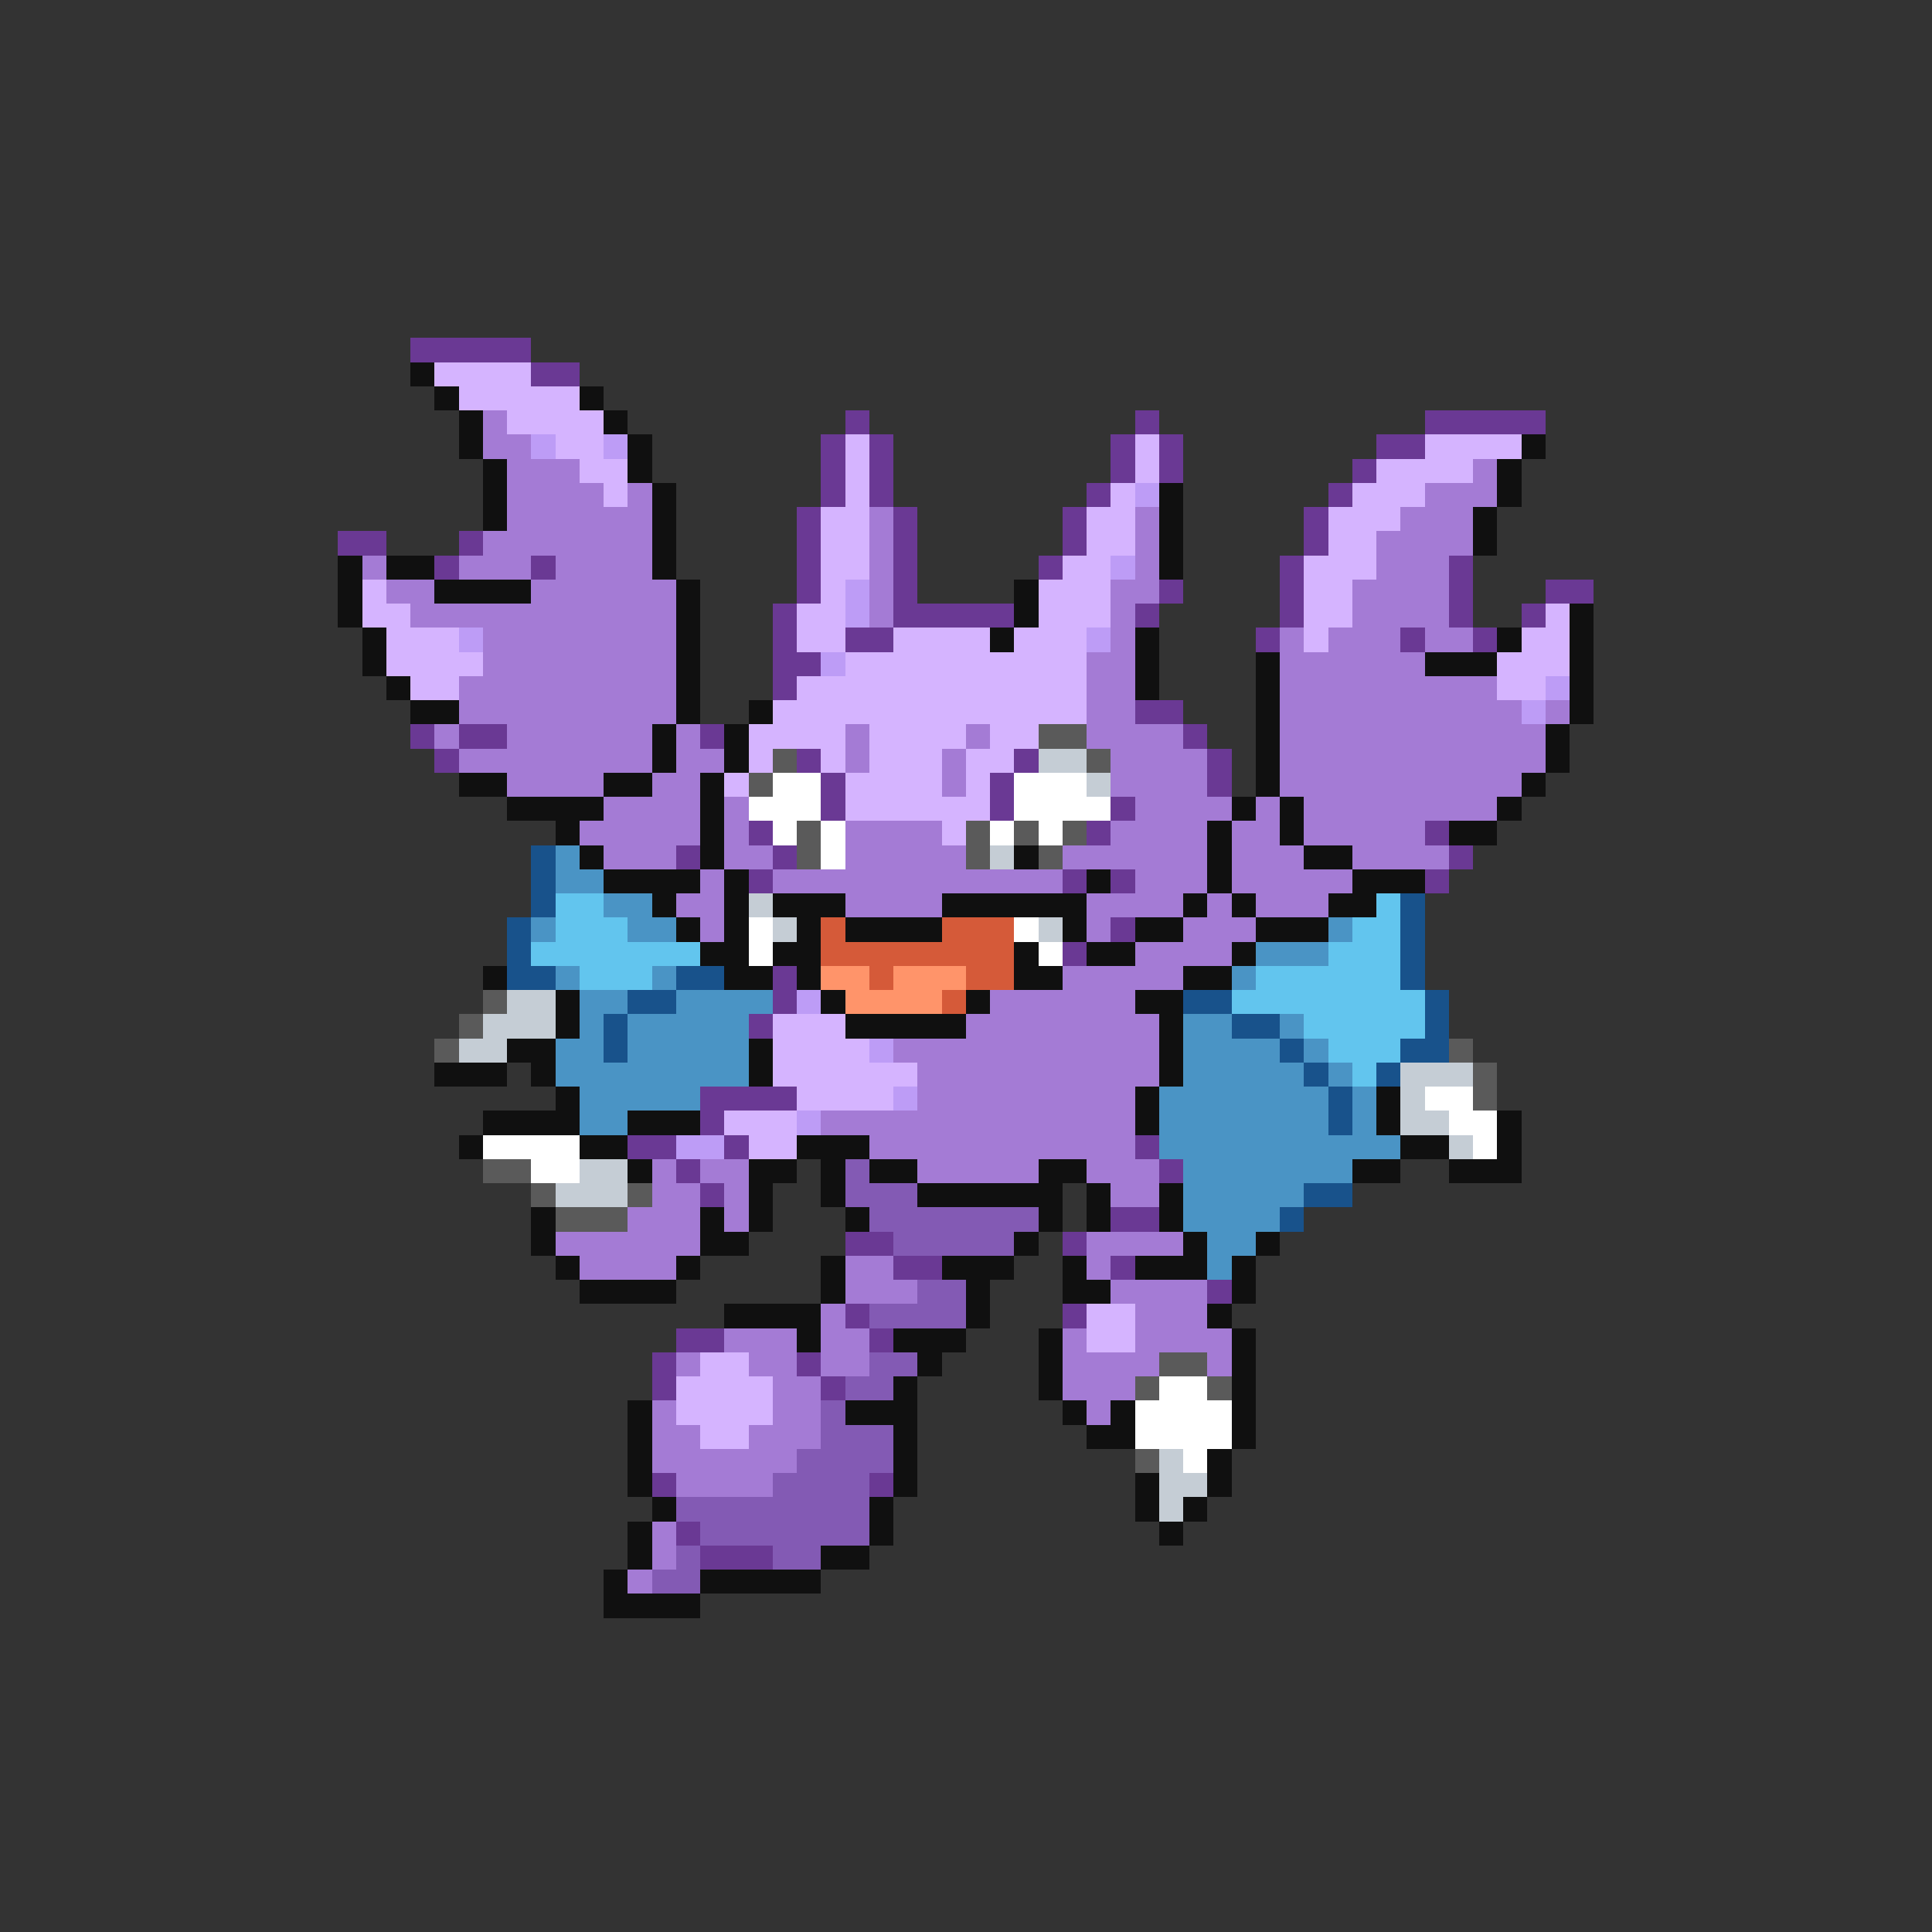<svg xmlns="http://www.w3.org/2000/svg" viewBox="0 -0.5 80 80" shape-rendering="crispEdges">
<rect x="0" y="-0.5" width="80" height="80" fill="#333333" stroke="none"/>
<path stroke="#6a3994" d="M17 14h5M22 15h2M35 17h1M47 17h1M59 17h5M34 18h1M36 18h1M46 18h1M48 18h1M57 18h2M34 19h1M36 19h1M46 19h1M48 19h1M56 19h1M34 20h1M36 20h1M45 20h1M55 20h1M33 21h1M37 21h1M44 21h1M54 21h1M14 22h2M19 22h1M33 22h1M37 22h1M44 22h1M54 22h1M18 23h1M22 23h1M33 23h1M37 23h1M43 23h1M53 23h1M60 23h1M33 24h1M37 24h1M48 24h1M53 24h1M60 24h1M64 24h2M32 25h1M37 25h5M47 25h1M53 25h1M60 25h1M63 25h1M32 26h1M35 26h2M52 26h1M58 26h1M61 26h1M32 27h2M32 28h1M47 29h2M17 30h1M19 30h2M29 30h1M49 30h1M18 31h1M33 31h1M42 31h1M50 31h1M34 32h1M41 32h1M50 32h1M34 33h1M41 33h1M46 33h1M31 34h1M45 34h1M59 34h1M28 35h1M32 35h1M60 35h1M31 36h1M44 36h1M46 36h1M59 36h1M46 38h1M44 39h1M32 40h1M32 41h1M31 42h1M29 45h4M29 46h1M26 47h2M30 47h1M47 47h1M28 48h1M48 48h1M29 49h1M46 50h2M35 51h2M44 51h1M37 52h2M46 52h1M50 53h1M35 54h1M44 54h1M28 55h2M36 55h1M27 56h1M33 56h1M27 57h1M34 57h1M27 61h1M36 61h1M28 63h1M29 64h3" />
<path stroke="#101010" d="M17 15h1M18 16h1M24 16h1M19 17h1M25 17h1M19 18h1M26 18h1M63 18h1M20 19h1M26 19h1M62 19h1M20 20h1M27 20h1M48 20h1M62 20h1M20 21h1M27 21h1M48 21h1M61 21h1M27 22h1M48 22h1M61 22h1M14 23h1M16 23h2M27 23h1M48 23h1M14 24h1M18 24h4M28 24h1M42 24h1M14 25h1M28 25h1M42 25h1M65 25h1M15 26h1M28 26h1M41 26h1M47 26h1M62 26h1M65 26h1M15 27h1M28 27h1M47 27h1M52 27h1M59 27h3M65 27h1M16 28h1M28 28h1M47 28h1M52 28h1M65 28h1M17 29h2M28 29h1M31 29h1M52 29h1M65 29h1M27 30h1M30 30h1M52 30h1M64 30h1M27 31h1M30 31h1M52 31h1M64 31h1M19 32h2M25 32h2M29 32h1M52 32h1M63 32h1M21 33h4M29 33h1M51 33h1M53 33h1M62 33h1M23 34h1M29 34h1M50 34h1M53 34h1M60 34h2M24 35h1M29 35h1M42 35h1M50 35h1M54 35h2M25 36h4M30 36h1M45 36h1M50 36h1M56 36h3M27 37h1M30 37h1M32 37h3M39 37h6M49 37h1M51 37h1M55 37h2M28 38h1M30 38h1M33 38h1M35 38h4M44 38h1M47 38h2M52 38h3M29 39h2M32 39h2M42 39h1M45 39h2M51 39h1M20 40h1M30 40h2M33 40h1M42 40h2M49 40h2M23 41h1M34 41h1M40 41h1M47 41h2M23 42h1M35 42h5M48 42h1M21 43h2M31 43h1M48 43h1M18 44h3M22 44h1M31 44h1M48 44h1M23 45h1M47 45h1M57 45h1M20 46h4M26 46h3M47 46h1M57 46h1M62 46h1M19 47h1M24 47h2M33 47h3M58 47h2M62 47h1M26 48h1M31 48h2M34 48h1M36 48h2M43 48h2M56 48h2M60 48h3M31 49h1M34 49h1M38 49h6M45 49h1M48 49h1M22 50h1M29 50h1M31 50h1M35 50h1M43 50h1M45 50h1M48 50h1M22 51h1M29 51h2M42 51h1M49 51h1M52 51h1M23 52h1M28 52h1M34 52h1M39 52h3M44 52h1M47 52h3M51 52h1M24 53h4M34 53h1M40 53h1M44 53h2M51 53h1M30 54h4M40 54h1M50 54h1M33 55h1M37 55h3M43 55h1M51 55h1M38 56h1M43 56h1M51 56h1M37 57h1M43 57h1M51 57h1M26 58h1M35 58h3M44 58h1M46 58h1M51 58h1M26 59h1M37 59h1M45 59h2M51 59h1M26 60h1M37 60h1M50 60h1M26 61h1M37 61h1M47 61h1M50 61h1M27 62h1M36 62h1M47 62h1M49 62h1M26 63h1M36 63h1M48 63h1M26 64h1M34 64h2M25 65h1M29 65h5M25 66h4" />
<path stroke="#d5b4ff" d="M18 15h4M19 16h5M21 17h4M23 18h2M35 18h1M47 18h1M59 18h4M24 19h2M35 19h1M47 19h1M57 19h4M25 20h1M35 20h1M46 20h1M56 20h3M34 21h2M45 21h2M55 21h3M34 22h2M45 22h2M55 22h2M34 23h2M44 23h2M54 23h3M15 24h1M34 24h1M43 24h3M54 24h2M15 25h2M33 25h2M43 25h3M54 25h2M64 25h1M16 26h3M33 26h2M37 26h4M42 26h3M54 26h1M63 26h2M16 27h4M35 27h10M62 27h3M17 28h2M33 28h12M62 28h2M32 29h13M31 30h4M36 30h4M41 30h2M31 31h1M34 31h1M36 31h3M40 31h2M30 32h1M35 32h4M40 32h1M35 33h6M39 34h1M32 42h3M32 43h4M32 44h6M33 45h4M30 46h3M31 47h2M45 54h2M45 55h2M29 56h2M28 57h4M28 58h4M29 59h2" />
<path stroke="#a47bd5" d="M20 17h1M20 18h2M21 19h3M61 19h1M21 20h4M26 20h1M59 20h3M21 21h6M36 21h1M47 21h1M58 21h3M20 22h7M36 22h1M47 22h1M57 22h4M15 23h1M19 23h3M23 23h4M36 23h1M47 23h1M57 23h3M16 24h2M22 24h6M36 24h1M46 24h2M56 24h4M17 25h11M36 25h1M46 25h1M56 25h4M20 26h8M46 26h1M53 26h1M55 26h3M59 26h2M20 27h8M45 27h2M53 27h6M19 28h9M45 28h2M53 28h9M19 29h9M45 29h2M53 29h10M64 29h1M18 30h1M21 30h6M28 30h1M35 30h1M40 30h1M45 30h4M53 30h11M19 31h8M28 31h2M35 31h1M39 31h1M46 31h4M53 31h11M21 32h4M27 32h2M39 32h1M46 32h4M53 32h10M25 33h4M30 33h1M47 33h4M52 33h1M54 33h8M24 34h5M30 34h1M35 34h4M46 34h4M51 34h2M54 34h5M25 35h3M30 35h2M35 35h5M44 35h6M51 35h3M56 35h4M29 36h1M32 36h12M47 36h3M51 36h5M28 37h2M35 37h4M45 37h4M50 37h1M52 37h3M29 38h1M45 38h1M49 38h3M47 39h4M44 40h5M41 41h6M40 42h8M37 43h11M38 44h10M38 45h9M34 46h13M36 47h11M27 48h1M29 48h2M38 48h5M45 48h3M27 49h2M30 49h1M46 49h2M26 50h3M30 50h1M23 51h6M45 51h4M24 52h4M35 52h2M45 52h1M35 53h3M46 53h4M34 54h1M47 54h3M30 55h3M34 55h2M44 55h1M47 55h4M28 56h1M31 56h2M34 56h2M44 56h4M50 56h1M32 57h2M44 57h3M27 58h1M32 58h2M45 58h1M27 59h2M31 59h3M27 60h6M28 61h4M27 63h1M27 64h1M26 65h1" />
<path stroke="#bd9cf6" d="M22 18h1M25 18h1M47 20h1M46 23h1M35 24h1M35 25h1M19 26h1M45 26h1M34 27h1M64 28h1M63 29h1M33 41h1M36 43h1M37 45h1M33 46h1M28 47h2" />
<path stroke="#5a5a5a" d="M43 30h2M32 31h1M45 31h1M31 32h1M33 34h1M40 34h1M42 34h1M44 34h1M33 35h1M40 35h1M43 35h1M20 41h1M19 42h1M18 43h1M60 43h1M61 44h1M61 45h1M20 48h2M22 49h1M26 49h1M23 50h3M48 56h2M47 57h1M50 57h1M47 60h1" />
<path stroke="#c5cdd5" d="M43 31h2M45 32h1M41 35h1M31 37h1M32 38h1M43 38h1M21 41h2M20 42h3M19 43h2M58 44h3M58 45h1M58 46h2M60 47h1M24 48h2M23 49h3M48 60h1M48 61h2M48 62h1" />
<path stroke="#ffffff" d="M32 32h2M42 32h3M31 33h3M42 33h4M32 34h1M34 34h1M41 34h1M43 34h1M34 35h1M31 38h1M42 38h1M31 39h1M43 39h1M59 45h2M60 46h2M20 47h4M61 47h1M22 48h2M48 57h2M47 58h4M47 59h4M49 60h1" />
<path stroke="#18528b" d="M22 35h1M22 36h1M22 37h1M58 37h1M21 38h1M58 38h1M21 39h1M58 39h1M21 40h2M28 40h2M58 40h1M26 41h2M49 41h2M59 41h1M25 42h1M51 42h2M59 42h1M25 43h1M53 43h1M58 43h2M54 44h1M57 44h1M55 45h1M55 46h1M54 49h2M53 50h1" />
<path stroke="#4a94c5" d="M23 35h1M23 36h2M25 37h2M22 38h1M26 38h2M55 38h1M52 39h3M23 40h1M27 40h1M51 40h1M24 41h2M28 41h4M24 42h1M26 42h5M49 42h2M53 42h1M23 43h2M26 43h5M49 43h4M54 43h1M23 44h8M49 44h5M55 44h1M24 45h5M48 45h7M56 45h1M24 46h2M48 46h7M56 46h1M48 47h10M49 48h7M49 49h5M49 50h4M50 51h2M50 52h1" />
<path stroke="#62c5ee" d="M23 37h2M57 37h1M23 38h3M56 38h2M22 39h7M55 39h3M24 40h3M52 40h6M51 41h8M54 42h5M55 43h3M56 44h1" />
<path stroke="#d55a39" d="M34 38h1M39 38h3M34 39h8M36 40h1M40 40h2M39 41h1" />
<path stroke="#ff946a" d="M34 40h2M37 40h3M35 41h4" />
<path stroke="#835ab4" d="M35 48h1M35 49h3M36 50h7M37 51h5M38 53h2M36 54h4M36 56h2M35 57h2M34 58h1M34 59h3M33 60h4M32 61h4M28 62h8M29 63h7M28 64h1M32 64h2M27 65h2" />
</svg>